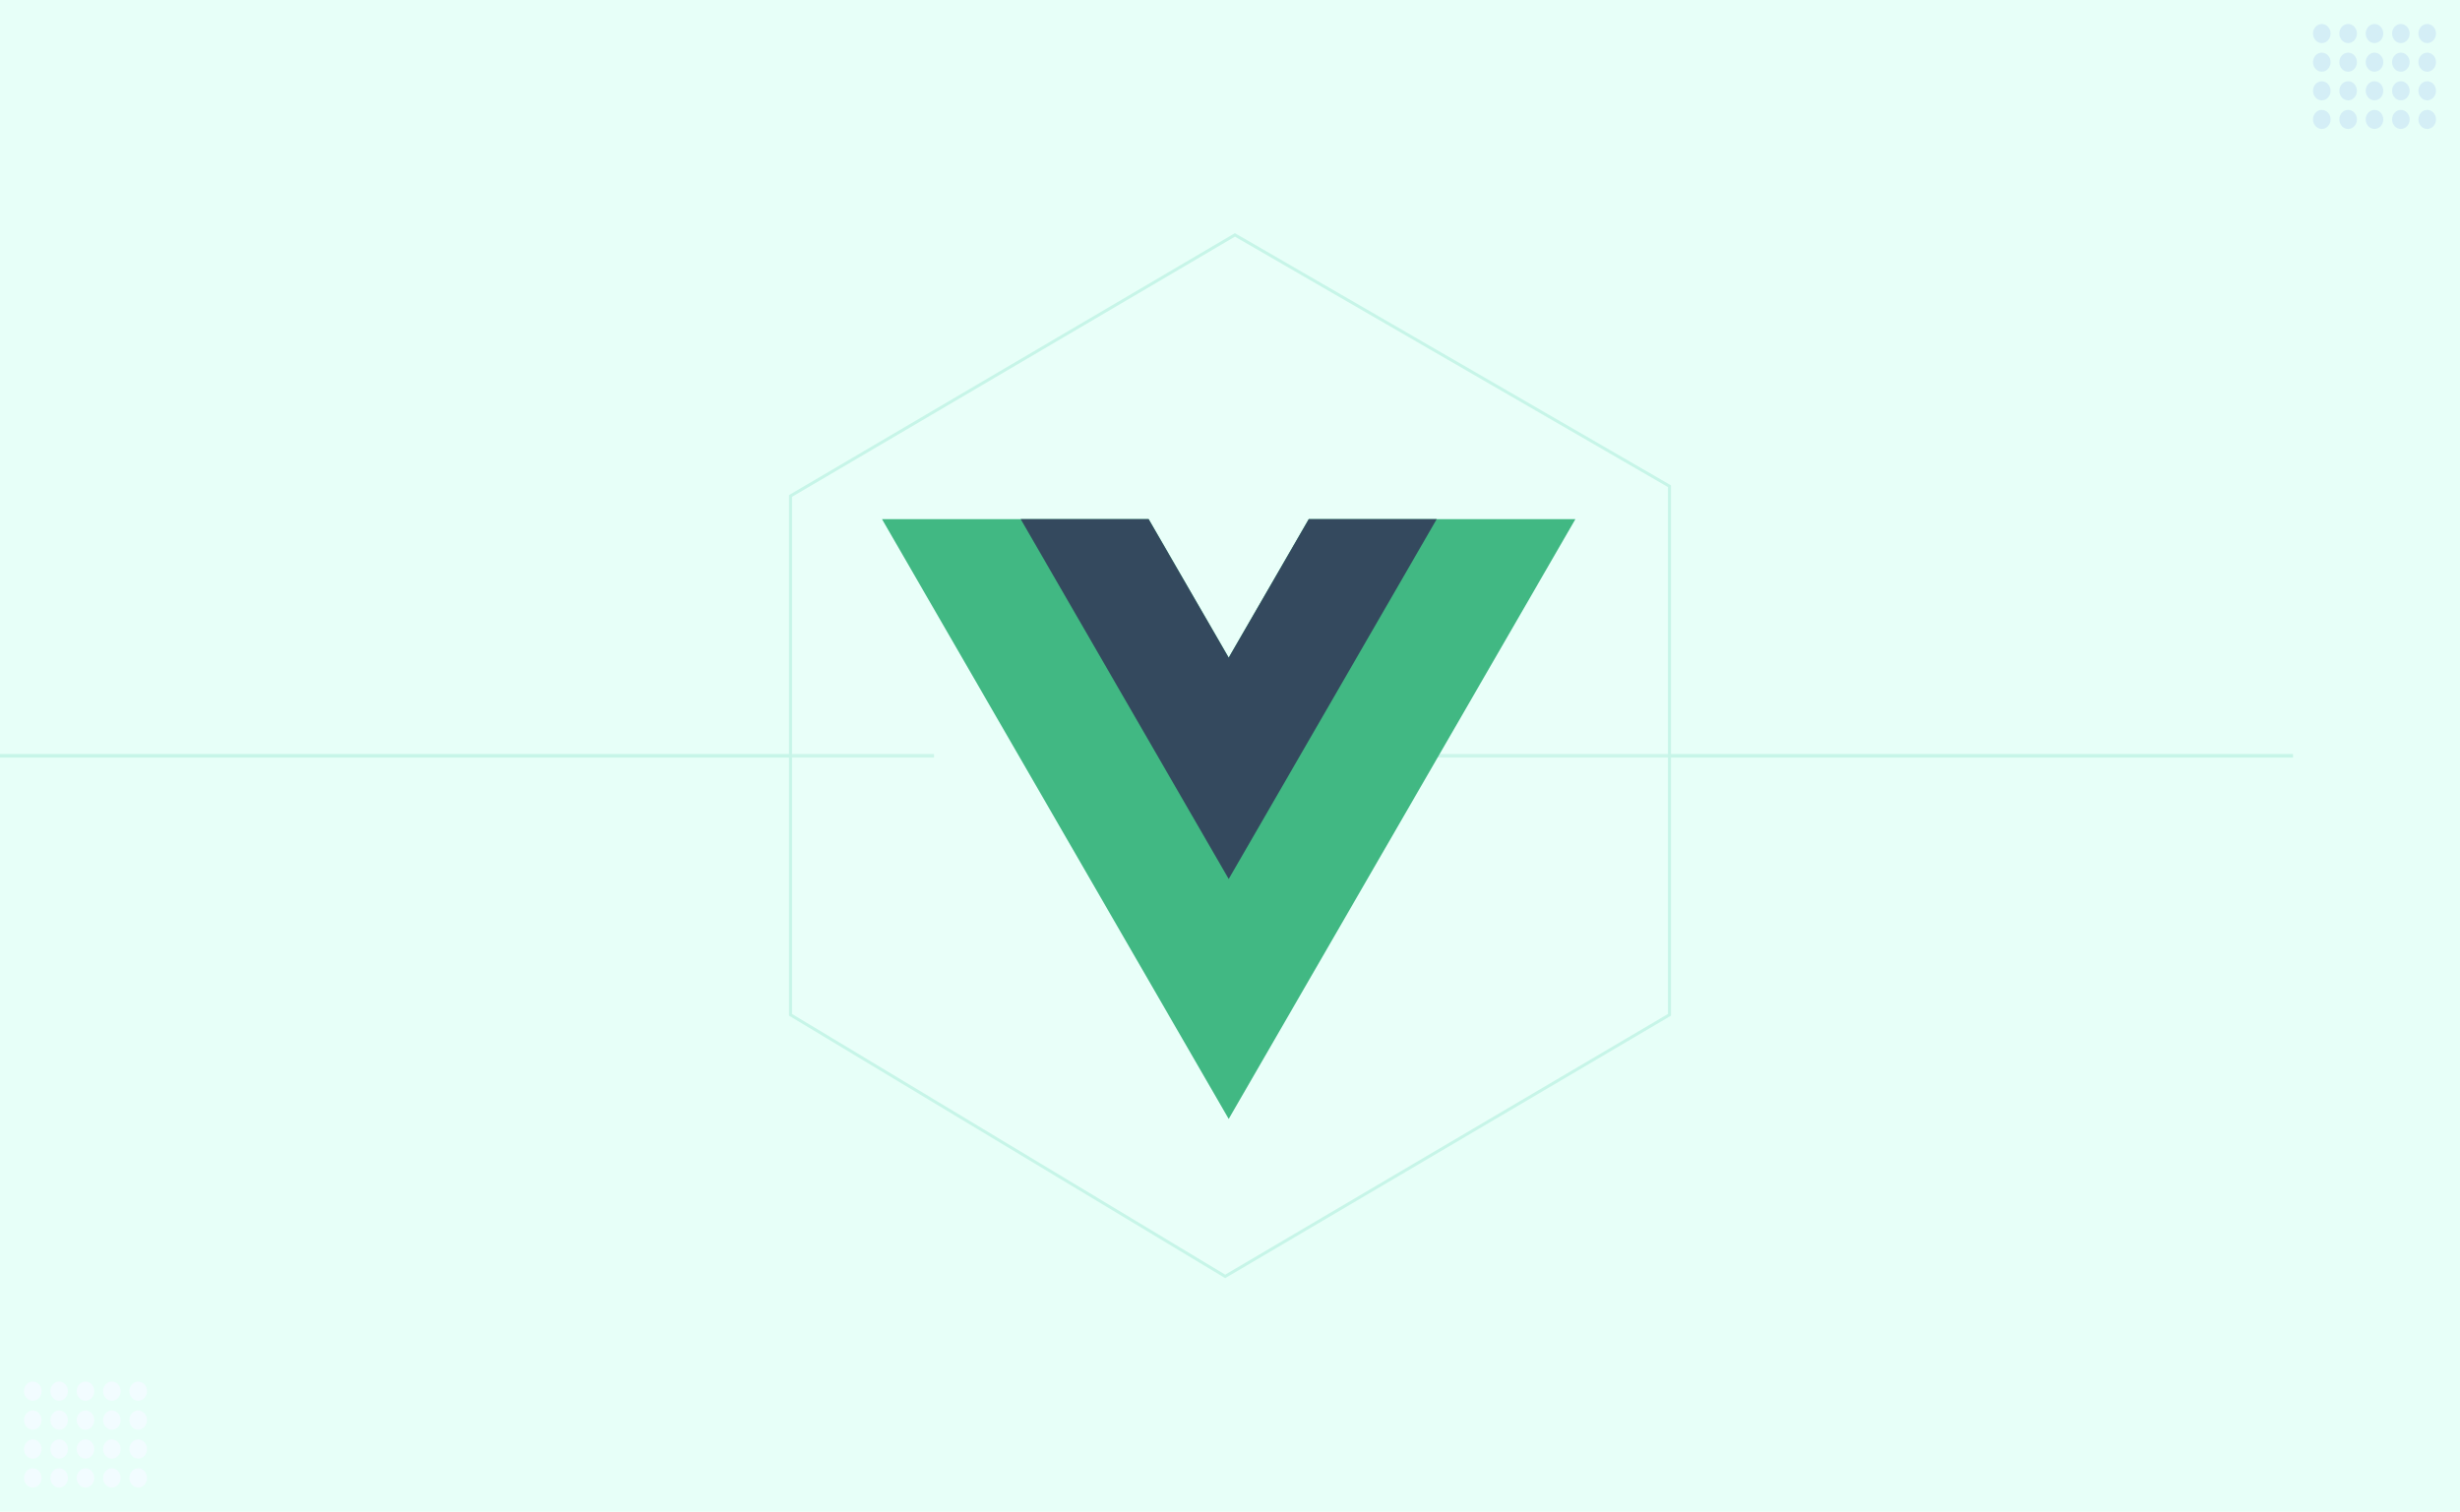 <svg width="820" height="504" viewBox="0 0 820 504" fill="none" xmlns="http://www.w3.org/2000/svg">
<g clip-path="url(#clip0_1447_30)">
<rect width="820" height="504" transform="matrix(1 0 0 -1 0 504)" fill="#E7FFF8"/>
<g filter="url(#filter0_i_1447_30)">
<path d="M610.377 0.083L763.509 163.215L763.511 388.251L867.875 504.093L0.045 504.091L0.045 253.079L0.045 0.083L419.635 0.083L610.377 0.083Z" fill="#E7FFF8"/>
</g>
<ellipse cx="2.929" cy="3.182" rx="2.929" ry="3.182" transform="matrix(1 0 0 -1 771 43)" fill="#D4EEF6"/>
<ellipse cx="2.929" cy="3.182" rx="2.929" ry="3.182" transform="matrix(1 0 0 -1 771 33.456)" fill="#D4EEF6"/>
<ellipse cx="2.929" cy="3.182" rx="2.929" ry="3.182" transform="matrix(1 0 0 -1 771 23.911)" fill="#D4EEF6"/>
<ellipse cx="2.929" cy="3.182" rx="2.929" ry="3.182" transform="matrix(1 0 0 -1 771 14.364)" fill="#D4EEF6"/>
<ellipse cx="2.929" cy="3.182" rx="2.929" ry="3.182" transform="matrix(1 0 0 -1 779.785 43)" fill="#D4EEF6"/>
<ellipse cx="2.929" cy="3.182" rx="2.929" ry="3.182" transform="matrix(1 0 0 -1 779.785 33.456)" fill="#D4EEF6"/>
<ellipse cx="2.929" cy="3.182" rx="2.929" ry="3.182" transform="matrix(1 0 0 -1 779.785 23.911)" fill="#D4EEF6"/>
<ellipse cx="2.929" cy="3.182" rx="2.929" ry="3.182" transform="matrix(1 0 0 -1 779.785 14.364)" fill="#D4EEF6"/>
<ellipse cx="2.929" cy="3.182" rx="2.929" ry="3.182" transform="matrix(1 0 0 -1 788.57 43)" fill="#D4EEF6"/>
<ellipse cx="2.929" cy="3.182" rx="2.929" ry="3.182" transform="matrix(1 0 0 -1 788.57 33.456)" fill="#D4EEF6"/>
<ellipse cx="2.929" cy="3.182" rx="2.929" ry="3.182" transform="matrix(1 0 0 -1 788.57 23.911)" fill="#D4EEF6"/>
<ellipse cx="2.929" cy="3.182" rx="2.929" ry="3.182" transform="matrix(1 0 0 -1 788.57 14.364)" fill="#D4EEF6"/>
<ellipse cx="2.929" cy="3.182" rx="2.929" ry="3.182" transform="matrix(1 0 0 -1 797.357 43)" fill="#D4EEF6"/>
<ellipse cx="2.929" cy="3.182" rx="2.929" ry="3.182" transform="matrix(1 0 0 -1 797.357 33.456)" fill="#D4EEF6"/>
<ellipse cx="2.929" cy="3.182" rx="2.929" ry="3.182" transform="matrix(1 0 0 -1 797.357 23.911)" fill="#D4EEF6"/>
<ellipse cx="2.929" cy="3.182" rx="2.929" ry="3.182" transform="matrix(1 0 0 -1 797.357 14.364)" fill="#D4EEF6"/>
<ellipse cx="2.929" cy="3.182" rx="2.929" ry="3.182" transform="matrix(1 0 0 -1 806.143 43)" fill="#D4EEF6"/>
<ellipse cx="2.929" cy="3.182" rx="2.929" ry="3.182" transform="matrix(1 0 0 -1 806.143 33.456)" fill="#D4EEF6"/>
<ellipse cx="2.929" cy="3.182" rx="2.929" ry="3.182" transform="matrix(1 0 0 -1 806.143 23.911)" fill="#D4EEF6"/>
<ellipse cx="2.929" cy="3.182" rx="2.929" ry="3.182" transform="matrix(1 0 0 -1 806.143 14.364)" fill="#D4EEF6"/>
<ellipse cx="2.929" cy="3.215" rx="2.929" ry="3.215" transform="matrix(1 0 0 -1 8 496)" fill="#F2FCFF"/>
<ellipse cx="2.929" cy="3.215" rx="2.929" ry="3.215" transform="matrix(1 0 0 -1 8 486.354)" fill="#F2FCFF"/>
<ellipse cx="2.929" cy="3.215" rx="2.929" ry="3.215" transform="matrix(1 0 0 -1 8 476.709)" fill="#F2FCFF"/>
<ellipse cx="2.929" cy="3.215" rx="2.929" ry="3.215" transform="matrix(1 0 0 -1 8 467.062)" fill="#F2FCFF"/>
<ellipse cx="2.929" cy="3.215" rx="2.929" ry="3.215" transform="matrix(1 0 0 -1 16.785 496)" fill="#F2FCFF"/>
<ellipse cx="2.929" cy="3.215" rx="2.929" ry="3.215" transform="matrix(1 0 0 -1 16.785 486.354)" fill="#F2FCFF"/>
<ellipse cx="2.929" cy="3.215" rx="2.929" ry="3.215" transform="matrix(1 0 0 -1 16.785 476.709)" fill="#F2FCFF"/>
<ellipse cx="2.929" cy="3.215" rx="2.929" ry="3.215" transform="matrix(1 0 0 -1 16.785 467.062)" fill="#F2FCFF"/>
<ellipse cx="2.929" cy="3.215" rx="2.929" ry="3.215" transform="matrix(1 0 0 -1 25.57 496)" fill="#F2FCFF"/>
<ellipse cx="2.929" cy="3.215" rx="2.929" ry="3.215" transform="matrix(1 0 0 -1 25.57 486.354)" fill="#F2FCFF"/>
<ellipse cx="2.929" cy="3.215" rx="2.929" ry="3.215" transform="matrix(1 0 0 -1 25.57 476.709)" fill="#F2FCFF"/>
<ellipse cx="2.929" cy="3.215" rx="2.929" ry="3.215" transform="matrix(1 0 0 -1 25.57 467.062)" fill="#F2FCFF"/>
<ellipse cx="2.929" cy="3.215" rx="2.929" ry="3.215" transform="matrix(1 0 0 -1 34.357 496)" fill="#F2FCFF"/>
<ellipse cx="2.929" cy="3.215" rx="2.929" ry="3.215" transform="matrix(1 0 0 -1 34.357 486.354)" fill="#F2FCFF"/>
<ellipse cx="2.929" cy="3.215" rx="2.929" ry="3.215" transform="matrix(1 0 0 -1 34.357 476.709)" fill="#F2FCFF"/>
<ellipse cx="2.929" cy="3.215" rx="2.929" ry="3.215" transform="matrix(1 0 0 -1 34.357 467.062)" fill="#F2FCFF"/>
<ellipse cx="2.929" cy="3.215" rx="2.929" ry="3.215" transform="matrix(1 0 0 -1 43.143 496)" fill="#F2FCFF"/>
<ellipse cx="2.929" cy="3.215" rx="2.929" ry="3.215" transform="matrix(1 0 0 -1 43.143 486.354)" fill="#F2FCFF"/>
<ellipse cx="2.929" cy="3.215" rx="2.929" ry="3.215" transform="matrix(1 0 0 -1 43.143 476.709)" fill="#F2FCFF"/>
<ellipse cx="2.929" cy="3.215" rx="2.929" ry="3.215" transform="matrix(1 0 0 -1 43.143 467.062)" fill="#F2FCFF"/>
<path d="M311.34 252L-21.992 252" stroke="#C7F5E8" stroke-width="1.2"/>
<path d="M764.34 252L431.008 252" stroke="#C7F5E8" stroke-width="1.2"/>
<g filter="url(#filter1_bii_1447_30)">
<path d="M408.4 425L264 338.075V165.65L411.645 78.898L556 162.402V338.075L408.4 425Z" fill="white" fill-opacity="0.1"/>
<path d="M408.142 425.428L408.397 425.582L408.654 425.431L556.254 338.506L556.5 338.361V338.075V162.402V162.114L556.25 161.969L411.895 78.465L411.643 78.319L411.392 78.467L263.747 165.219L263.5 165.364V165.65V338.075V338.358L263.742 338.503L408.142 425.428Z" stroke="#C7F5E8"/>
</g>
<path d="M436.257 173.086L409.567 219.273L382.877 173.086H293.996L409.567 373.084L525.138 173.086H436.257Z" fill="#41B883"/>
<path d="M436.257 173.085L409.567 219.272L382.877 173.085H340.225L409.567 293.082L478.91 173.085H436.257Z" fill="#34495E"/>
</g>
<defs>
<filter id="filter0_i_1447_30" x="-6.564" y="0.083" width="874.439" height="504.01" filterUnits="userSpaceOnUse" color-interpolation-filters="sRGB">
<feFlood flood-opacity="0" result="BackgroundImageFix"/>
<feBlend mode="normal" in="SourceGraphic" in2="BackgroundImageFix" result="shape"/>
<feColorMatrix in="SourceAlpha" type="matrix" values="0 0 0 0 0 0 0 0 0 0 0 0 0 0 0 0 0 0 127 0" result="hardAlpha"/>
<feOffset dx="-6.609"/>
<feGaussianBlur stdDeviation="5.507"/>
<feComposite in2="hardAlpha" operator="arithmetic" k2="-1" k3="1"/>
<feColorMatrix type="matrix" values="0 0 0 0 0 0 0 0 0 0 0 0 0 0 0 0 0 0 0.04 0"/>
<feBlend mode="normal" in2="shape" result="effect1_innerShadow_1447_30"/>
</filter>
<filter id="filter1_bii_1447_30" x="242.251" y="56.991" width="335.499" height="389.922" filterUnits="userSpaceOnUse" color-interpolation-filters="sRGB">
<feFlood flood-opacity="0" result="BackgroundImageFix"/>
<feGaussianBlur in="BackgroundImageFix" stdDeviation="10.375"/>
<feComposite in2="SourceAlpha" operator="in" result="effect1_backgroundBlur_1447_30"/>
<feBlend mode="normal" in="SourceGraphic" in2="effect1_backgroundBlur_1447_30" result="shape"/>
<feColorMatrix in="SourceAlpha" type="matrix" values="0 0 0 0 0 0 0 0 0 0 0 0 0 0 0 0 0 0 127 0" result="hardAlpha"/>
<feOffset dx="-2.075" dy="2.075"/>
<feGaussianBlur stdDeviation="1.037"/>
<feComposite in2="hardAlpha" operator="arithmetic" k2="-1" k3="1"/>
<feColorMatrix type="matrix" values="0 0 0 0 1 0 0 0 0 1 0 0 0 0 1 0 0 0 0.4 0"/>
<feBlend mode="normal" in2="shape" result="effect2_innerShadow_1447_30"/>
<feColorMatrix in="SourceAlpha" type="matrix" values="0 0 0 0 0 0 0 0 0 0 0 0 0 0 0 0 0 0 127 0" result="hardAlpha"/>
<feOffset dx="2.075" dy="-2.075"/>
<feGaussianBlur stdDeviation="1.037"/>
<feComposite in2="hardAlpha" operator="arithmetic" k2="-1" k3="1"/>
<feColorMatrix type="matrix" values="0 0 0 0 0.84 0 0 0 0 0.84 0 0 0 0 0.84 0 0 0 0.4 0"/>
<feBlend mode="normal" in2="effect2_innerShadow_1447_30" result="effect3_innerShadow_1447_30"/>
</filter>
<clipPath id="clip0_1447_30">
<rect width="820" height="504" fill="white" transform="matrix(1 0 0 -1 0 504)"/>
</clipPath>
</defs>
</svg>
